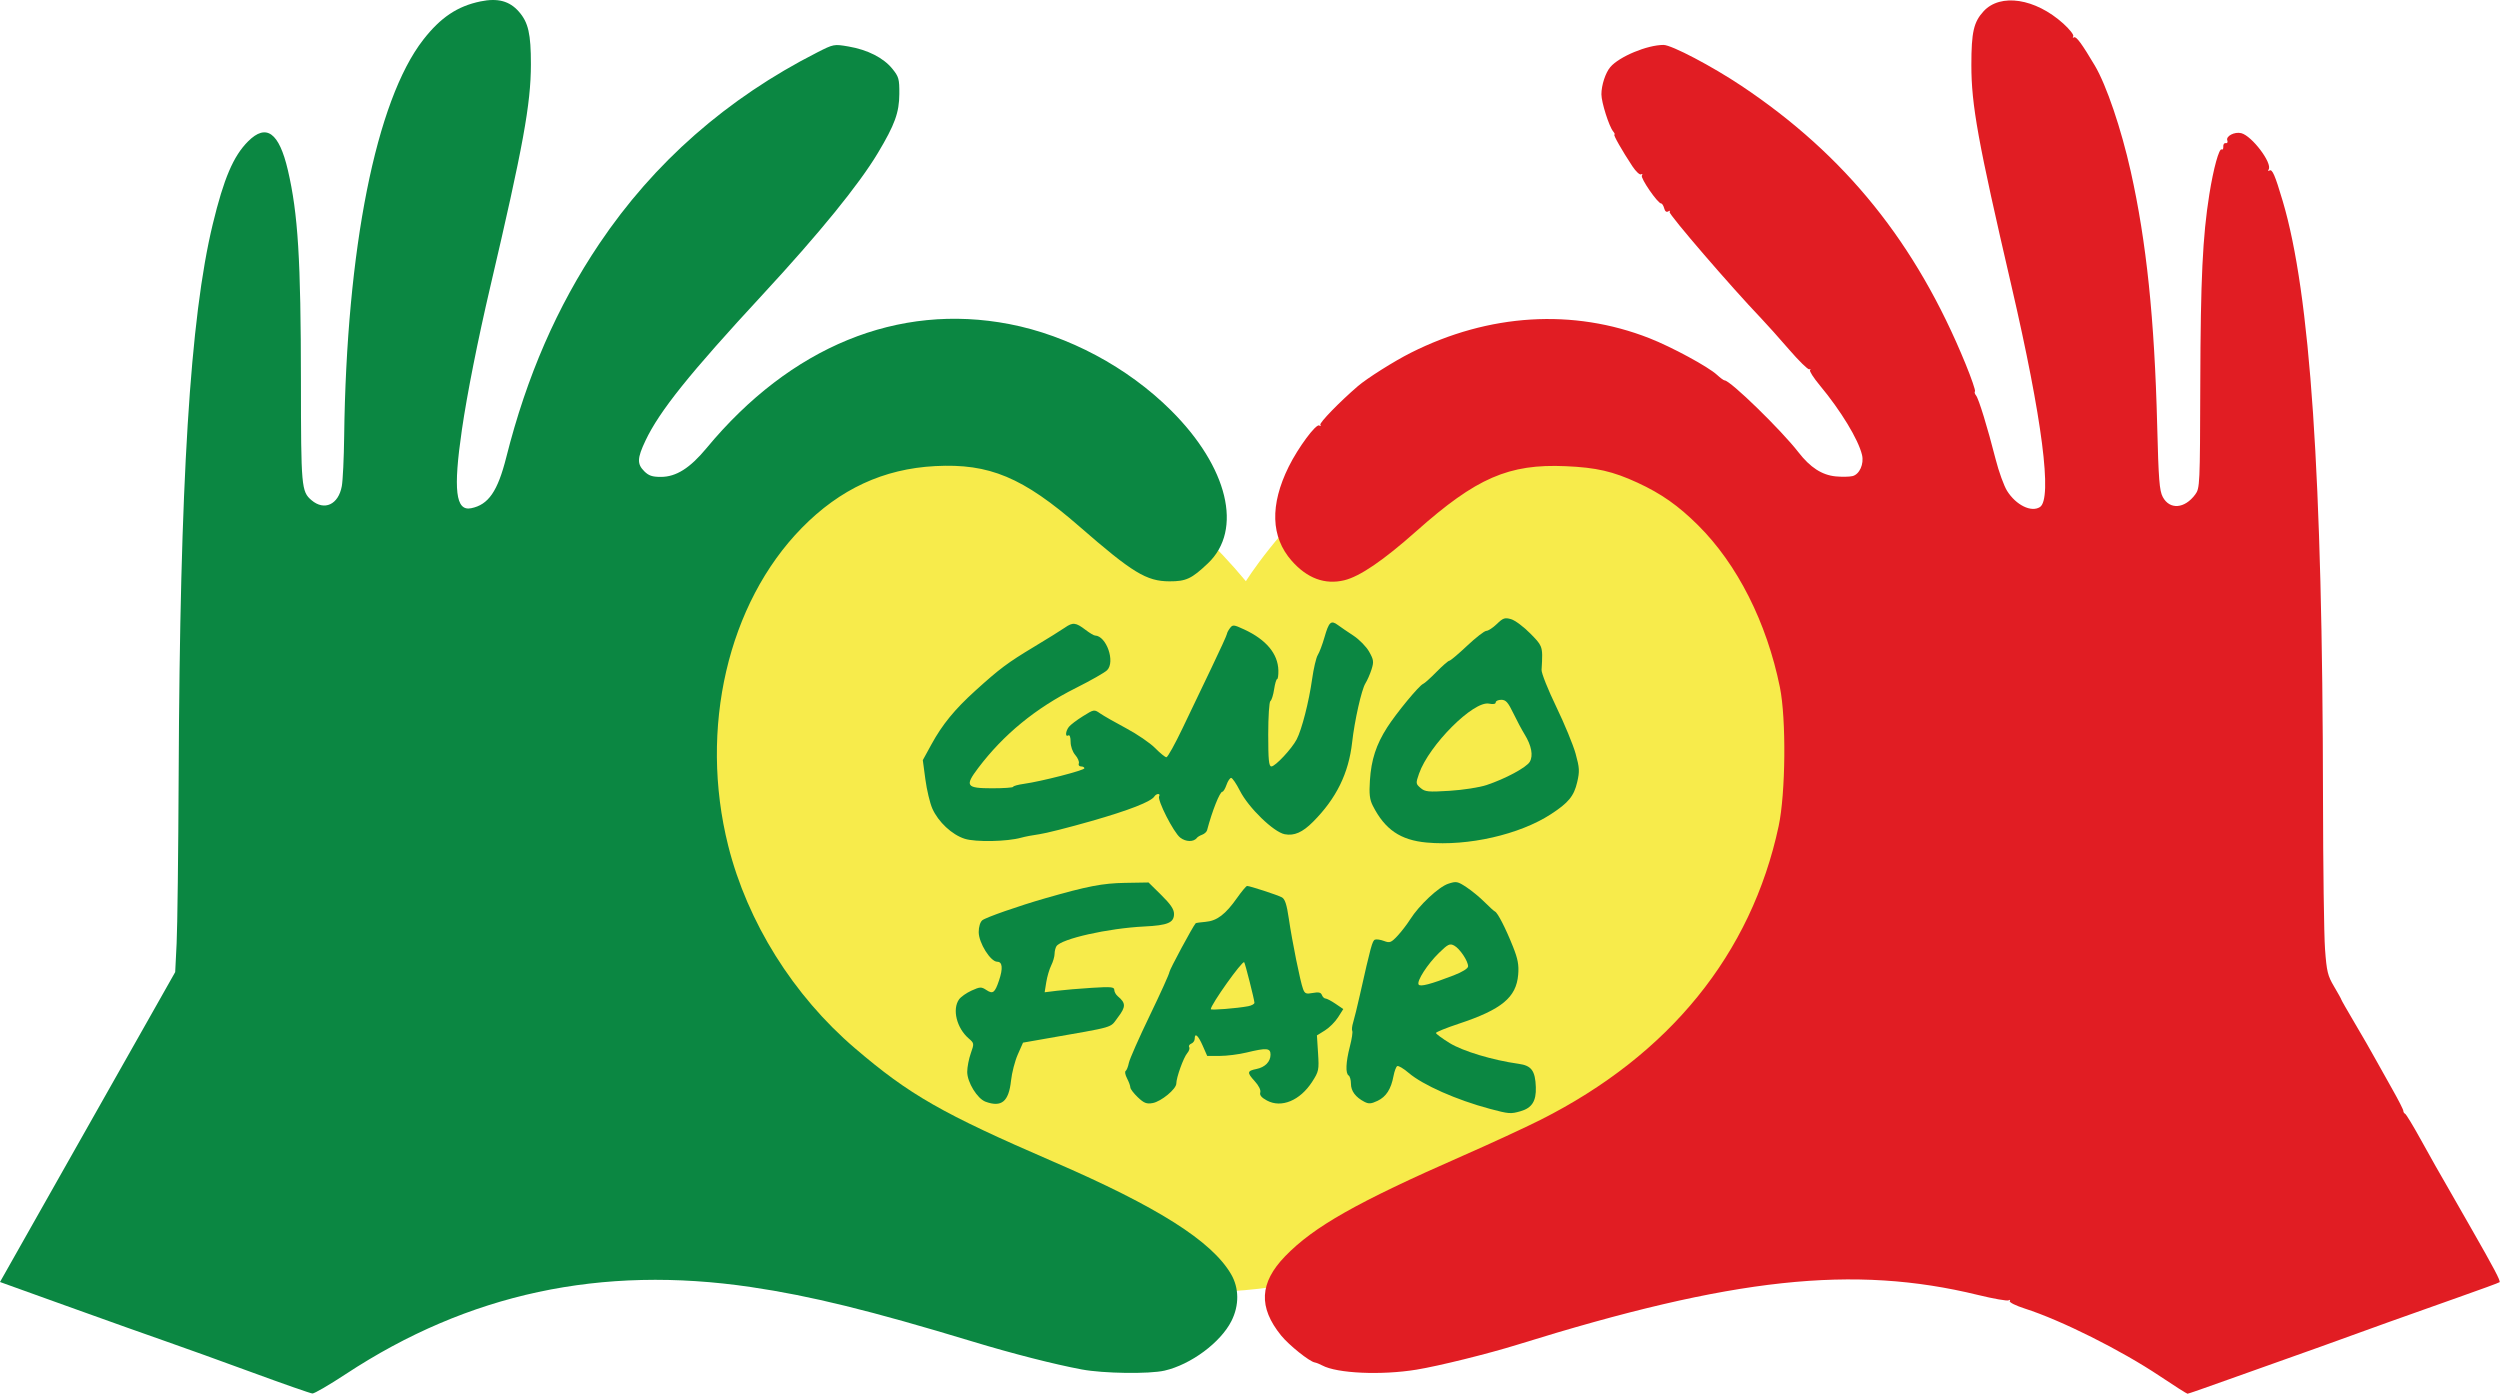 <svg width="1088" height="607" viewBox="0 0 1088 607" fill="none" xmlns="http://www.w3.org/2000/svg">
<path d="M542.205 252.943C542.205 252.943 599.097 161.469 681.647 177.087C764.196 192.704 807.702 252.943 802.124 358.919C796.547 464.894 594.635 590.949 484.198 556.368C373.76 521.786 277.824 443.699 284.517 320.99C291.21 198.282 437.345 126.888 542.205 252.943Z" fill="#F7EB4B"/>
<path d="M419.858 365.041C414.308 363.288 408.333 357.713 405.753 351.881C404.704 349.508 403.341 343.799 402.725 339.193L401.604 330.818L405.372 323.936C410.093 315.313 415.479 308.723 424.433 300.618C435.067 290.991 438.529 288.402 449.933 281.545C455.708 278.073 461.782 274.295 463.43 273.149C466.919 270.724 468.156 270.86 472.455 274.139C474.197 275.467 476.03 276.564 476.528 276.576C481.501 276.698 485.464 288.024 481.811 291.676C480.795 292.692 474.67 296.178 468.199 299.423C450.695 308.2 436.739 319.638 425.696 334.255C419.799 342.062 420.474 343.052 431.698 343.062C436.777 343.066 440.933 342.78 440.933 342.425C440.933 342.071 443.071 341.482 445.683 341.117C453.201 340.067 471.933 335.243 471.933 334.357C471.933 333.915 471.272 333.554 470.465 333.554C469.657 333.554 469.222 332.965 469.498 332.246C469.774 331.526 469.085 329.882 467.967 328.593C466.779 327.223 465.933 324.831 465.933 322.842C465.933 320.826 465.525 319.688 464.933 320.054C463.512 320.932 463.692 318.246 465.183 316.331C465.871 315.448 468.621 313.361 471.295 311.693C476.109 308.69 476.184 308.678 478.795 310.49C480.246 311.497 485.346 314.408 490.128 316.96C494.91 319.511 500.578 323.389 502.722 325.576C504.867 327.764 507.072 329.554 507.624 329.554C508.175 329.554 511.364 323.817 514.709 316.804C518.054 309.792 523.748 297.898 527.362 290.373C530.976 282.849 533.948 276.324 533.965 275.873C533.982 275.423 534.577 274.291 535.286 273.358C536.486 271.778 536.911 271.819 541.504 273.953C551.087 278.406 556.189 284.541 556.35 291.804C556.396 293.867 556.147 295.554 555.797 295.554C555.447 295.554 554.858 297.569 554.489 300.031C554.12 302.493 553.394 304.769 552.875 305.09C552.357 305.41 551.933 311.946 551.933 319.613C551.933 330.764 552.208 333.554 553.306 333.554C555.008 333.554 562.217 325.84 564.326 321.762C566.569 317.424 569.639 305.42 571.03 295.554C571.688 290.879 572.801 286.154 573.502 285.054C574.203 283.954 575.516 280.475 576.421 277.323C578.342 270.625 579.247 269.796 582.232 272.002C583.443 272.897 586.501 274.986 589.029 276.645C591.557 278.304 594.627 281.444 595.852 283.623C597.823 287.13 597.943 288.013 596.894 291.319C596.243 293.373 595.035 296.128 594.209 297.442C592.556 300.068 589.5 313.66 588.45 323.054C586.939 336.558 581.578 347.458 571.433 357.652C566.857 362.251 563.252 363.837 559.133 363.064C554.315 362.16 543.351 351.529 539.603 344.128C538.051 341.062 536.342 338.554 535.805 338.554C535.268 338.554 534.359 339.904 533.783 341.554C533.208 343.204 532.4 344.554 531.987 344.554C530.862 344.554 527.538 352.91 525.315 361.327C525.13 362.027 524.181 362.894 523.206 363.254C522.231 363.614 521.208 364.218 520.933 364.596C519.548 366.503 516.087 366.463 513.608 364.513C510.718 362.24 503.507 348.052 504.459 346.512C504.785 345.985 504.601 345.554 504.051 345.554C503.501 345.554 502.768 346.013 502.421 346.573C501 348.873 491.457 352.605 474.859 357.352C465.193 360.117 455.068 362.68 452.359 363.047C449.65 363.415 446.083 364.096 444.433 364.56C438.327 366.277 424.622 366.545 419.858 365.041V365.041Z" fill="#0B8742"/>
<path fill-rule="evenodd" clip-rule="evenodd" d="M597.433 350.625C602.689 361.005 609.436 365.622 620.885 366.674C638.893 368.328 661.291 363.221 674.933 354.35C682.634 349.343 684.981 346.477 686.407 340.344C687.493 335.674 687.407 334.145 685.716 328.033C684.654 324.195 680.852 314.979 677.266 307.554C673.68 300.129 670.812 292.929 670.892 291.554C671.227 285.819 671.38 283.298 670.495 281.218C669.793 279.565 668.435 278.191 665.994 275.706C663.103 272.765 659.337 269.957 657.624 269.466C654.899 268.684 654.124 268.946 651.424 271.563C649.727 273.208 647.67 274.554 646.852 274.554C646.035 274.554 642.264 277.479 638.471 281.054C634.679 284.629 631.204 287.554 630.75 287.554C630.295 287.554 627.788 289.731 625.178 292.392C622.569 295.053 619.934 297.415 619.323 297.642C617.65 298.263 607.693 310.328 603.694 316.579C598.905 324.065 596.767 330.629 596.186 339.625C595.803 345.55 596.075 347.943 597.433 350.625ZM665.744 331.557C664.254 334.025 655.181 338.903 646.973 341.649C643.909 342.674 636.74 343.794 630.933 344.155C621.543 344.739 620.201 344.609 618.238 342.931C616.127 341.126 616.101 340.888 617.557 336.71C621.893 324.275 641.282 304.874 648.025 306.223C649.857 306.589 650.933 306.388 650.933 305.679C650.933 305.06 652.025 304.554 653.36 304.554C655.326 304.554 656.311 305.645 658.555 310.304C660.078 313.467 662.303 317.641 663.5 319.581C666.517 324.469 667.347 328.902 665.744 331.557Z" fill="#0B8742"/>
<path fill-rule="evenodd" clip-rule="evenodd" d="M491.927 473.253C491.93 473.913 493.396 475.842 495.183 477.54C497.859 480.082 498.997 480.527 501.626 480.056C505.33 479.393 511.933 473.943 511.933 471.548C511.933 468.943 515.069 460.217 516.669 458.367C517.472 457.439 517.863 456.249 517.537 455.722C517.211 455.195 517.617 454.506 518.439 454.19C519.261 453.875 519.933 452.928 519.933 452.085C519.933 449.263 521.416 450.534 523.407 455.063L525.381 459.554L530.907 459.538C533.946 459.53 539.133 458.871 542.433 458.074C551.288 455.936 552.933 456.078 552.933 458.983C552.933 462.043 550.535 464.484 546.792 465.232C542.722 466.046 542.616 466.761 546.016 470.483C547.813 472.451 548.792 474.423 548.473 475.429C548.102 476.596 548.982 477.664 551.374 478.952C557.652 482.333 565.773 478.969 571.041 470.806C573.948 466.302 574.083 465.651 573.617 458.326L573.125 450.598L576.59 448.457C578.496 447.279 581.077 444.701 582.326 442.726L584.598 439.137L581.221 436.846C579.364 435.585 577.4 434.554 576.857 434.554C576.315 434.554 575.607 433.868 575.286 433.03C574.849 431.894 573.846 431.667 571.334 432.139C568.422 432.685 567.847 432.451 567.084 430.412C565.869 427.161 562.357 409.787 560.891 399.771C559.983 393.572 559.216 391.24 557.839 390.504C555.97 389.503 544.005 385.591 542.743 385.567C542.364 385.56 540.388 387.917 538.353 390.804C533.321 397.945 529.615 400.762 524.706 401.178C522.464 401.368 520.514 401.643 520.372 401.789C519.232 402.958 508.933 422.081 508.933 423.029C508.933 423.699 505.097 432.193 500.407 441.905C495.718 451.617 491.61 460.92 491.278 462.579C490.946 464.238 490.314 465.819 489.872 466.092C489.431 466.365 489.711 467.818 490.495 469.321C491.279 470.824 491.924 472.594 491.927 473.253ZM545.933 436.391C545.933 436.943 544.696 437.629 543.183 437.914C538.293 438.836 526.933 439.729 526.933 439.191C526.933 437.227 540.656 417.941 541.471 418.759C541.884 419.175 545.933 435.172 545.933 436.391Z" fill="#0B8742"/>
<path d="M428.899 479.464C425.323 478.148 420.933 470.993 420.933 466.48C420.933 464.459 421.63 460.837 422.482 458.43C424.003 454.134 423.986 454.015 421.573 451.93C416.358 447.424 414.336 439.28 417.361 434.961C418.146 433.84 420.606 432.104 422.827 431.102C426.559 429.419 427.053 429.402 429.308 430.88C432.125 432.726 432.96 432.082 434.788 426.655C436.548 421.43 436.27 418.554 434.004 418.554C431.073 418.554 425.933 410.322 425.933 405.626C425.933 403.382 426.577 401.265 427.49 400.507C428.987 399.265 443.446 394.214 454.933 390.921C473.364 385.636 479.825 384.39 489.639 384.225L499.845 384.054L505.389 389.52C509.445 393.518 510.933 395.724 510.933 397.735C510.933 401.561 508.236 402.705 498.035 403.204C482.219 403.979 461.811 408.571 459.748 411.819C459.317 412.498 458.957 413.998 458.949 415.151C458.941 416.304 458.282 418.554 457.485 420.151C456.688 421.748 455.721 425.03 455.334 427.446L454.632 431.838L460.033 431.175C463.003 430.81 469.821 430.236 475.183 429.899C483.486 429.378 484.933 429.511 484.933 430.798C484.933 431.629 485.633 432.89 486.488 433.599C490.004 436.517 490.013 438.162 486.542 442.709C482.825 447.576 486.399 446.534 453.827 452.247L445.22 453.756L442.945 458.905C441.693 461.737 440.37 466.843 440.005 470.25C439.021 479.432 435.884 482.034 428.899 479.464H428.899Z" fill="#0B8742"/>
<path fill-rule="evenodd" clip-rule="evenodd" d="M613.043 466.916C619.219 472.202 633.94 478.718 648.433 482.579C656.707 484.783 657.447 484.841 661.733 483.611C666.708 482.185 668.607 479.195 668.394 473.127C668.144 465.989 666.505 463.751 660.96 462.98C649.687 461.412 636.621 457.483 630.867 453.932C627.604 451.918 624.933 449.944 624.933 449.546C624.933 449.148 629.423 447.333 634.911 445.512C653.529 439.334 659.894 434.071 660.714 424.178C661.068 419.917 660.586 417.339 658.424 411.918C655.248 403.955 651.787 397.208 650.618 396.699C650.169 396.503 648.144 394.671 646.118 392.626C644.091 390.581 640.546 387.66 638.239 386.135C634.341 383.558 633.779 383.45 630.276 384.606C626.118 385.978 617.618 393.929 613.72 400.093C612.342 402.271 609.842 405.521 608.164 407.313C605.433 410.231 604.824 410.463 602.351 409.523C600.831 408.945 599.048 408.68 598.388 408.933C597.248 409.37 596.561 411.889 591.813 433.054C590.702 438.004 589.389 443.357 588.895 444.95C588.401 446.544 588.224 448.215 588.501 448.664C588.779 449.114 588.315 452.15 587.47 455.412C585.702 462.236 585.492 467.163 586.933 468.054C587.483 468.394 587.933 470.014 587.933 471.655C587.933 474.814 589.929 477.499 593.761 479.495C595.659 480.484 596.721 480.408 599.509 479.085C603.256 477.307 605.385 473.991 606.461 468.258C606.845 466.209 607.565 464.282 608.059 463.976C608.554 463.67 610.797 464.993 613.043 466.916ZM638.915 420.554C638.908 421.465 636.455 423.002 632.669 424.466C622.637 428.348 618.048 429.549 617.381 428.469C616.465 426.987 621.232 419.582 626.239 414.708C630.191 410.861 630.954 410.495 632.873 411.522C635.298 412.819 638.932 418.252 638.915 420.554Z" fill="#0B8742"/>
<path d="M109.933 597.349C96.458 592.401 79.808 586.4 72.933 584.012C66.058 581.624 46.836 574.778 30.217 568.798L0 557.927L18.044 525.99C27.968 508.425 41.182 485.054 47.409 474.054C53.635 463.054 62.67 447.079 67.487 438.554L76.245 423.054L76.868 410.554C77.211 403.679 77.609 370.829 77.753 337.554C78.307 209.605 82.71 138.406 92.594 97.554C97.413 77.635 101.551 67.936 107.967 61.52C115.882 53.605 121.455 57.639 125.285 74.054C129.701 92.977 130.93 112.869 130.966 166.056C130.998 212.006 131.168 213.924 135.545 217.67C141.144 222.461 147.306 219.609 148.759 211.554C149.205 209.079 149.665 199.404 149.781 190.054C150.797 108.219 163.645 43.714 184.192 17.3C191.741 7.595 199.075 2.685 209.115 0.613C216.628 -0.937 221.731 0.421 225.8 5.055C229.932 9.762 231.065 14.717 231.049 28.024C231.028 45.29 227.664 63.716 213.426 124.554C207.963 147.898 203.284 171.458 201.011 187.066C197.199 213.235 198.292 222.532 205.022 221.186C212.569 219.677 216.587 213.855 220.333 198.999C229.237 163.694 242.426 133.424 260.823 106.069C284.616 70.691 316.419 42.771 355.659 22.814C362.809 19.178 362.952 19.151 369.278 20.235C377.594 21.659 384.496 25.168 388.346 29.928C391.167 33.417 391.429 34.363 391.387 40.9C391.334 49.008 389.433 54.241 382.069 66.554C373.843 80.307 356.505 101.621 332.015 128.085C300.004 162.676 287.007 178.877 280.88 191.829C277.294 199.409 277.201 201.913 280.388 205.099C282.315 207.027 283.873 207.552 287.638 207.546C294.249 207.535 300.263 203.744 307.459 195.054C344.08 150.83 390.806 131.69 439.305 141.048C464.861 145.979 490.694 159.772 509.601 178.58C534.427 203.277 541.033 230.608 525.693 245.159C518.592 251.896 516.184 253.022 508.933 252.998C498.95 252.964 492.9 249.279 469.797 229.158C445.201 207.737 430.559 201.604 406.979 202.845C384.515 204.028 365.542 212.821 348.959 229.737C316.732 262.609 304.121 317.048 316.914 368.065C325.244 401.283 345.248 433.257 372.027 456.156C395.859 476.535 409.935 484.585 458.433 505.568C503.765 525.182 527.291 540.07 535.743 554.492C539.296 560.556 539.362 568.078 535.92 574.909C531.209 584.259 518.276 593.853 506.821 596.493C500.151 598.031 480.203 597.751 470.794 595.987C458.758 593.73 440.691 589.113 423.433 583.884C378.752 570.345 352.858 563.976 326.893 560.138C261.644 550.494 203.834 562.905 150.453 598.016C143.314 602.712 136.789 606.507 135.953 606.449C135.117 606.391 123.408 602.296 109.933 597.349V597.349Z" fill="#0B8742"/>
<path d="M939.926 598.863C923.138 587.628 896.998 574.551 881.235 569.5C877.277 568.232 874.309 566.755 874.64 566.219C874.971 565.684 874.761 565.542 874.173 565.906C873.585 566.269 867.579 565.217 860.826 563.568C806.643 550.337 754.24 555.986 660.528 585.158C647.707 589.15 626.11 594.497 616.433 596.077C601.123 598.576 581.857 597.709 575.433 594.233C574.333 593.637 572.873 593.056 572.189 592.941C569.87 592.552 560.937 585.395 557.551 581.214C547.59 568.913 548.12 558.274 559.267 546.745C571.736 533.85 590.452 523.256 636.452 503.058C648.542 497.749 663.833 490.685 670.433 487.359C726.526 459.095 762.188 415.115 774.065 359.554C777.116 345.281 777.409 312.855 774.611 299.09C768.872 270.858 756.078 245.54 738.967 228.554C730.365 220.015 722.984 214.831 712.626 210.054C701.931 205.121 694.753 203.472 681.433 202.888C656.636 201.801 642.511 207.935 616.433 231.116C602.033 243.916 591.768 250.914 585.016 252.534C576.583 254.557 568.866 251.693 562.13 244.04C553.048 233.722 552.61 219.77 560.847 203.099C564.921 194.854 572.73 184.311 574.125 185.173C574.748 185.558 574.965 185.415 574.616 184.85C574.113 184.036 583.067 174.826 590.933 168.066C594.989 164.581 606.75 157.166 614.013 153.514C647.987 136.432 684.609 134.188 717.746 147.158C727.458 150.96 743.438 159.613 747.215 163.115C748.662 164.456 750.168 165.554 750.562 165.554C753.013 165.554 775.181 187.135 782.677 196.818C787.796 203.43 792.922 206.75 798.897 207.325C801.607 207.585 804.917 207.524 806.252 207.189C809.276 206.43 811.294 201.881 810.348 197.958C808.714 191.188 801.138 178.71 791.978 167.704C789.265 164.443 787.357 161.463 787.739 161.082C788.121 160.7 787.959 160.537 787.38 160.721C786.801 160.904 782.828 157.004 778.55 152.054C774.273 147.104 768.836 141.029 766.467 138.554C753.49 124.995 726.066 93.149 726.609 92.27C726.985 91.661 726.746 91.552 726.02 92C725.243 92.481 724.599 91.991 724.249 90.655C723.947 89.499 723.357 88.554 722.937 88.554C721.467 88.554 713.846 77.504 714.541 76.38C714.942 75.732 714.8 75.519 714.21 75.883C713.642 76.234 711.942 74.655 710.433 72.375C705.928 65.567 701.944 58.554 702.582 58.554C702.91 58.554 702.671 57.943 702.05 57.195C700.256 55.033 696.933 44.547 696.933 41.047C696.933 37.063 698.709 31.648 700.825 29.174C704.732 24.609 716.9 19.554 723.984 19.554C727.455 19.554 745.127 28.84 757.915 37.383C803.128 67.589 833.888 105.767 855.422 158.405C857.976 164.648 859.814 170.006 859.508 170.313C859.201 170.619 859.403 171.415 859.955 172.081C861.129 173.494 864.945 185.904 868.505 199.883C869.882 205.29 872.132 211.493 873.506 213.67C877.391 219.824 883.99 223.073 887.756 220.685C893.278 217.184 888.794 182.264 875.413 124.554C860.755 61.337 857.931 45.768 857.939 28.224C857.946 13.959 858.938 9.608 863.256 4.907C870.567 -3.052 885.735 -0.724 897.915 10.227C900.676 12.71 902.64 15.219 902.28 15.802C901.919 16.386 902.077 16.583 902.631 16.241C903.551 15.672 906.13 19.183 911.676 28.554C916.735 37.102 923.143 55.992 927.314 74.657C934.144 105.215 937.635 138.756 938.804 185.054C939.403 208.76 939.777 213.55 941.241 216.29C944.251 221.924 950.75 221.436 955.343 215.231C957.387 212.47 957.436 211.39 957.565 166.731C957.695 121.468 958.586 102.886 961.501 84.575C963.3 73.279 965.768 64.334 966.895 65.03C967.342 65.306 967.646 64.75 967.57 63.793C967.495 62.837 967.98 62.161 968.647 62.292C969.323 62.425 969.621 61.904 969.32 61.119C968.603 59.251 972.49 57.226 975.394 57.955C980.028 59.118 989.007 71.008 987.317 73.743C986.923 74.38 987.072 74.586 987.663 74.221C988.894 73.46 990.067 76.157 993.425 87.464C1005.44 127.928 1010.78 206.798 1010.97 347.054C1011.01 377.304 1011.41 407.004 1011.85 413.054C1012.57 422.815 1013.01 424.65 1015.8 429.348C1017.52 432.26 1018.93 434.805 1018.93 435.005C1018.93 435.205 1021.56 439.797 1024.76 445.211C1027.97 450.625 1031.94 457.529 1033.59 460.554C1035.25 463.579 1038.7 469.751 1041.27 474.269C1043.83 478.788 1045.93 482.913 1045.93 483.436C1045.93 483.959 1046.28 484.537 1046.71 484.721C1047.14 484.904 1050.11 489.779 1053.3 495.554C1056.49 501.329 1059.51 506.729 1060 507.554C1060.49 508.379 1062.56 511.979 1064.59 515.554C1066.63 519.129 1071.51 527.679 1075.45 534.554C1085.42 551.977 1088.33 557.493 1087.81 558.013C1087.56 558.259 1079.5 561.22 1069.9 564.591C1053.57 570.321 1024.81 580.629 1009.93 586.077C1006.36 587.386 999.608 589.79 994.933 591.418C990.258 593.046 978.825 597.118 969.525 600.466C960.226 603.815 952.348 606.554 952.019 606.554C951.689 606.554 946.248 603.093 939.926 598.863V598.863Z" fill="#E11D23"/>
</svg>
